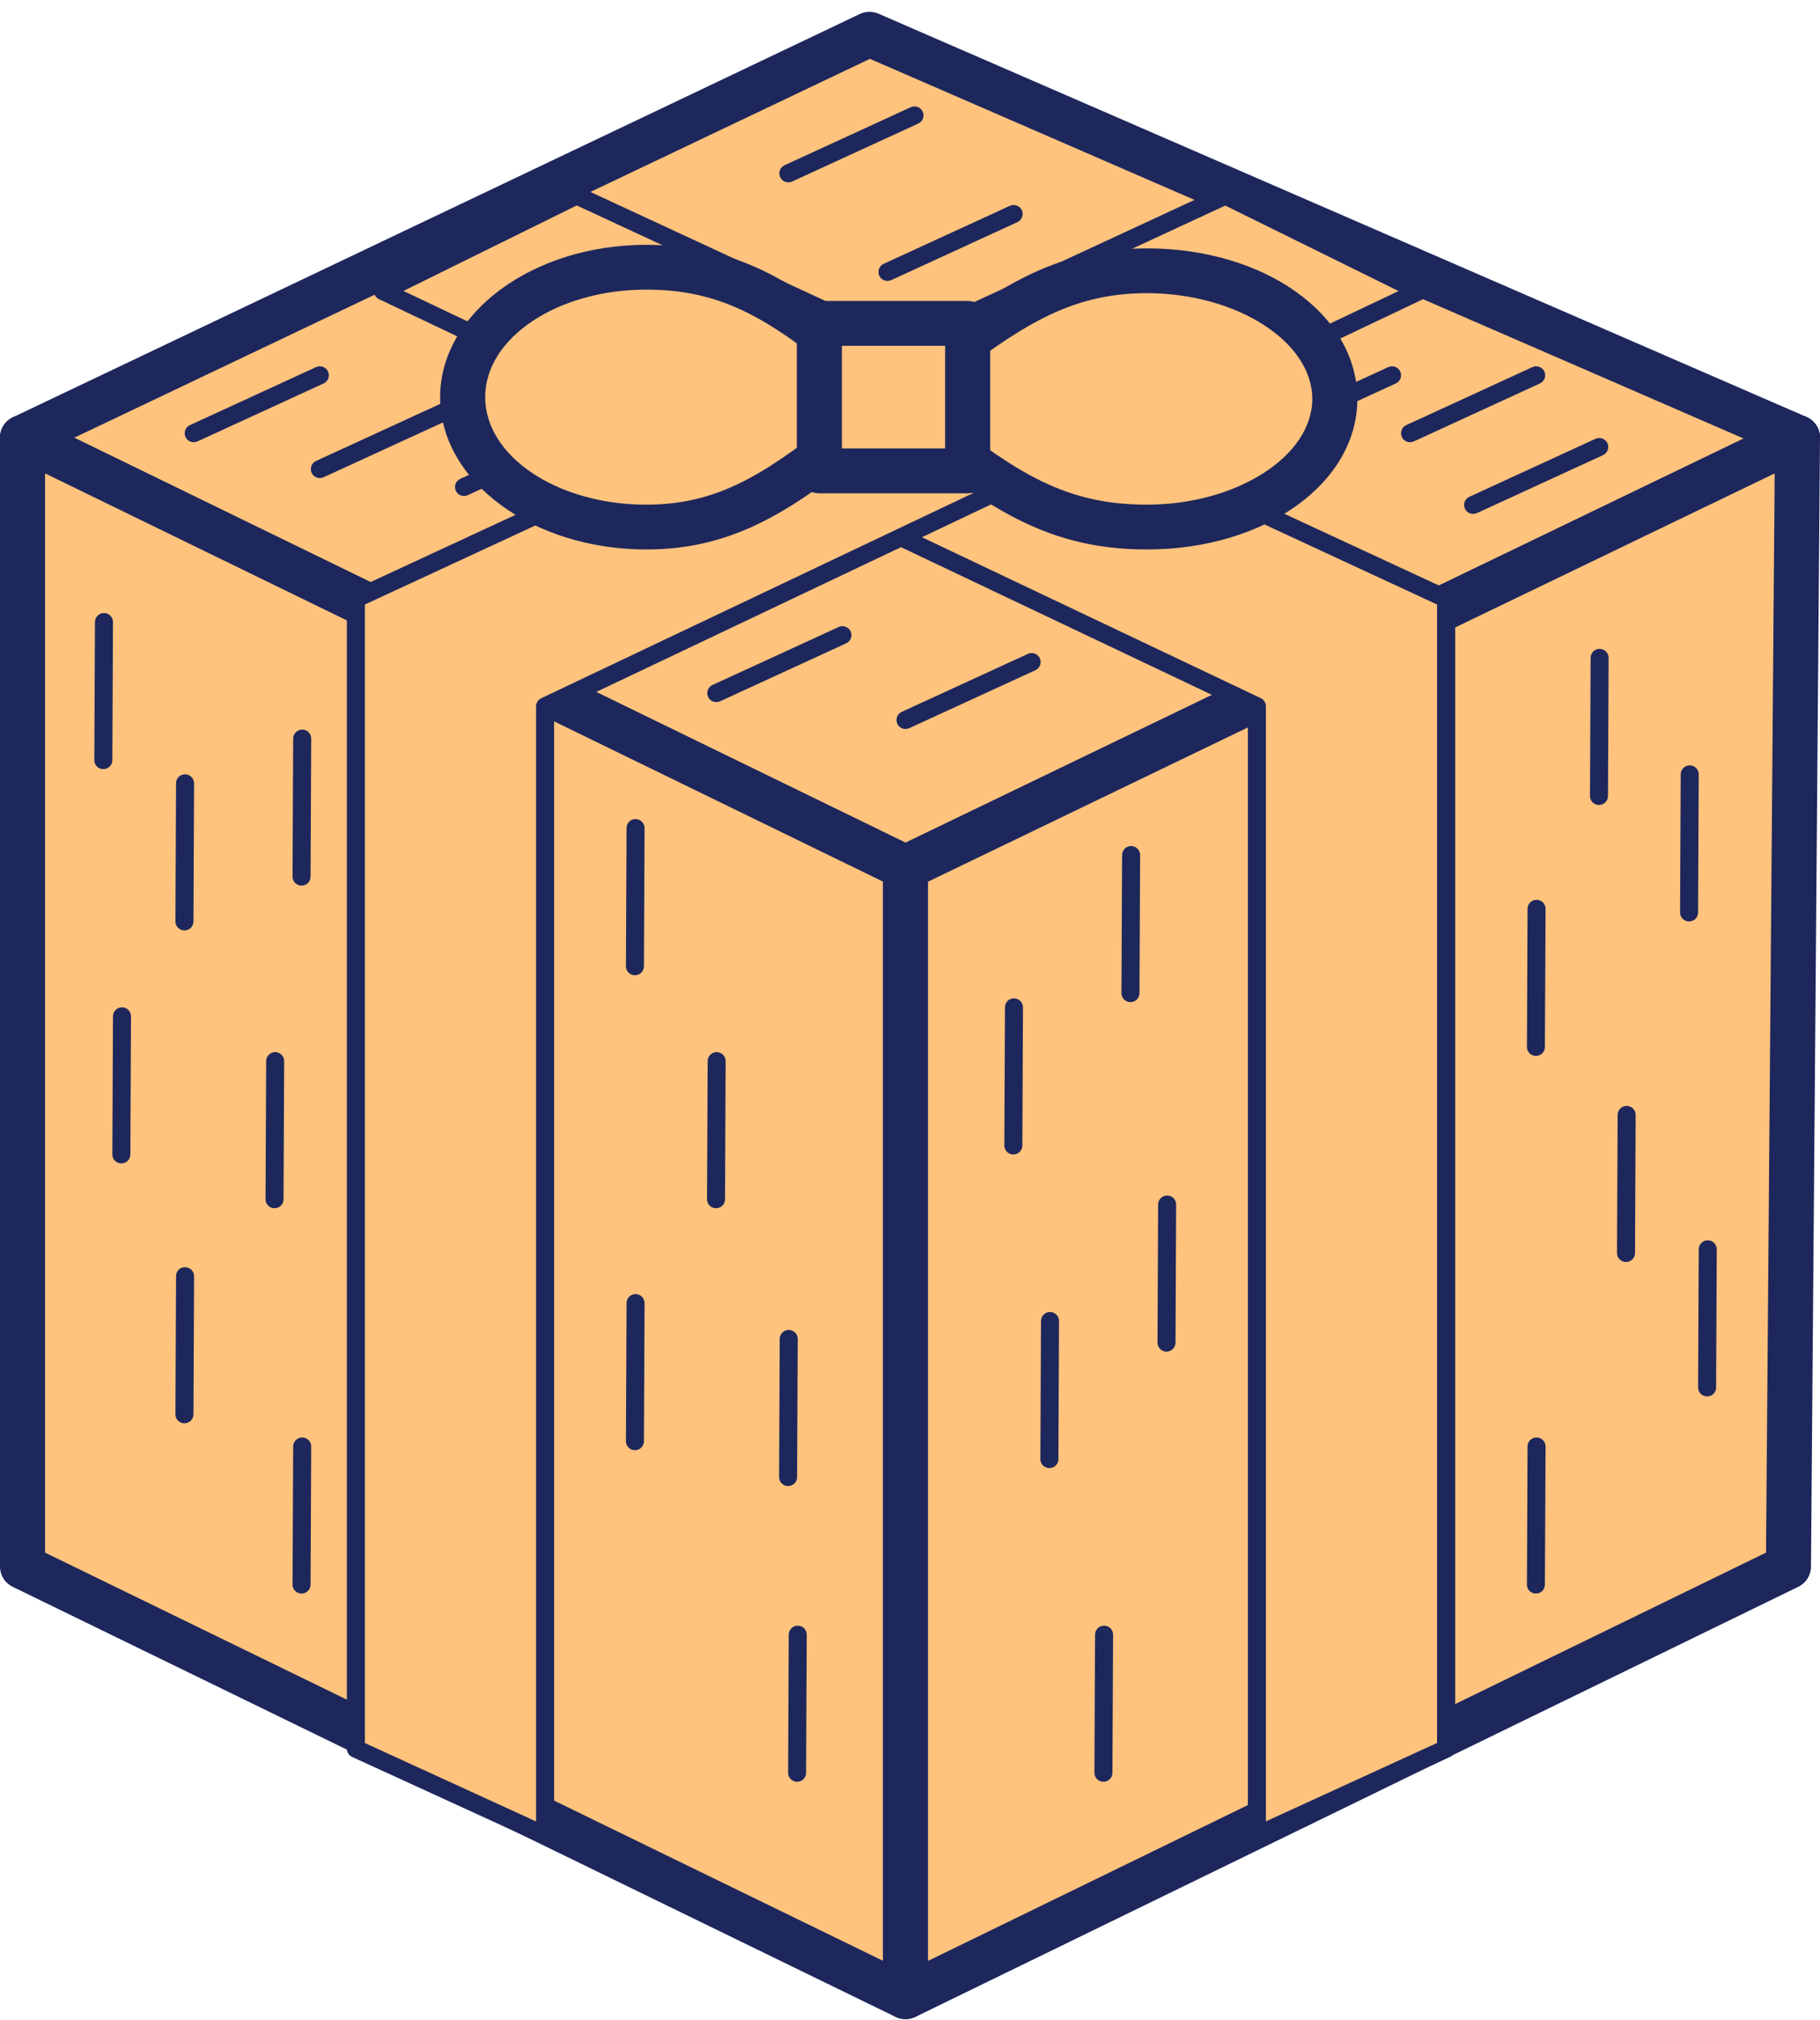 <svg width="82" height="91" viewBox="0 0 82 91" fill="none" xmlns="http://www.w3.org/2000/svg">
<path d="M80.985 19.705L40.797 39.08L1.015 19.705L39.173 1.541L80.985 19.705Z" fill="#FFC37D"/>
<path d="M40.797 40.089C40.643 40.089 40.492 40.057 40.35 39.988L0.568 20.613C0.219 20.444 0 20.088 0 19.701C0 19.313 0.227 18.962 0.576 18.797L38.735 0.633C38.999 0.507 39.311 0.499 39.579 0.616L81.391 18.78C81.752 18.938 81.992 19.293 82 19.685C82.008 20.08 81.785 20.439 81.427 20.613L41.239 39.988C41.101 40.057 40.947 40.089 40.797 40.089ZM3.345 19.717L40.801 37.958L78.561 19.753L39.194 2.651L3.345 19.717Z" fill="#1E275C"/>
<path d="M40.797 39.08V89.939L1.015 70.564V19.705L40.797 39.08Z" fill="#FFC37D"/>
<path d="M40.797 90.949C40.643 90.949 40.492 90.916 40.35 90.848L0.568 71.473C0.219 71.303 0 70.952 0 70.564V19.705C0 19.358 0.179 19.035 0.479 18.849C0.775 18.663 1.149 18.647 1.461 18.801L41.243 38.176C41.593 38.345 41.812 38.697 41.812 39.084V89.944C41.812 90.291 41.629 90.618 41.333 90.799C41.17 90.896 40.984 90.949 40.797 90.949ZM2.03 69.935L39.782 88.321V39.71L2.03 21.323V69.935Z" fill="#1E275C"/>
<path d="M40.797 39.08V89.939L80.579 70.564L80.985 19.705L40.797 39.08Z" fill="#FFC37D"/>
<path d="M40.797 90.949C40.61 90.949 40.423 90.896 40.261 90.795C39.965 90.61 39.782 90.287 39.782 89.939V39.08C39.782 38.693 40.005 38.341 40.354 38.172L80.543 18.797C80.859 18.643 81.233 18.663 81.529 18.853C81.825 19.039 82.004 19.366 82 19.713L81.594 70.573C81.59 70.956 81.371 71.303 81.025 71.473L41.243 90.848C41.101 90.916 40.951 90.949 40.797 90.949ZM41.812 39.714V88.325L79.568 69.935L79.958 21.323L41.812 39.714Z" fill="#1E275C"/>
<path d="M25.98 8.806L65.153 26.971V78.771L56.629 82.674V31.814L17.252 13.113L25.98 8.806Z" fill="#FFC37D"/>
<path d="M56.629 83.078C56.551 83.078 56.474 83.057 56.409 83.013C56.292 82.94 56.223 82.811 56.223 82.674V32.069L17.078 13.477C16.936 13.408 16.846 13.271 16.846 13.113C16.846 12.96 16.932 12.819 17.074 12.75L25.802 8.443C25.911 8.391 26.041 8.387 26.155 8.439L65.328 26.603C65.47 26.668 65.563 26.813 65.563 26.971V78.771C65.563 78.928 65.47 79.073 65.328 79.138L56.803 83.041C56.742 83.065 56.685 83.078 56.629 83.078ZM18.178 13.105L56.803 31.447C56.945 31.516 57.035 31.657 57.035 31.81V82.04L64.747 78.508V27.229L25.984 9.254L18.178 13.105Z" fill="#1E275C"/>
<path d="M55.208 8.806L16.035 26.971V78.771L24.559 82.674V31.814L63.935 13.113L55.208 8.806Z" fill="#FFC37D"/>
<path d="M24.559 83.078C24.503 83.078 24.442 83.065 24.389 83.041L15.864 79.138C15.722 79.073 15.629 78.928 15.629 78.771V26.971C15.629 26.813 15.722 26.672 15.864 26.603L55.037 8.439C55.147 8.387 55.277 8.391 55.39 8.443L64.118 12.75C64.256 12.819 64.346 12.96 64.346 13.113C64.346 13.267 64.256 13.408 64.114 13.477L24.965 32.069V82.674C24.965 82.811 24.896 82.94 24.779 83.013C24.714 83.057 24.637 83.078 24.559 83.078ZM16.441 78.512L24.153 82.044V31.814C24.153 31.657 24.243 31.516 24.385 31.451L63.01 13.109L55.204 9.259L16.441 27.229V78.512Z" fill="#1E275C"/>
<path d="M32.272 31.625C32.118 31.625 31.972 31.54 31.903 31.39C31.809 31.189 31.899 30.947 32.102 30.854L37.785 28.242C37.988 28.149 38.231 28.238 38.325 28.44C38.418 28.642 38.329 28.884 38.126 28.977L32.443 31.588C32.386 31.613 32.329 31.625 32.272 31.625Z" fill="#1E275C"/>
<path d="M20.906 22.341C20.752 22.341 20.605 22.256 20.537 22.107C20.443 21.905 20.532 21.663 20.735 21.57L26.419 18.958C26.622 18.865 26.865 18.954 26.958 19.156C27.052 19.358 26.962 19.6 26.759 19.693L21.076 22.304C21.02 22.329 20.963 22.341 20.906 22.341Z" fill="#1E275C"/>
<path d="M40.797 32.836C40.643 32.836 40.496 32.751 40.428 32.601C40.334 32.4 40.423 32.157 40.626 32.065L46.31 29.453C46.513 29.36 46.756 29.449 46.849 29.651C46.943 29.853 46.853 30.095 46.651 30.188L40.967 32.799C40.911 32.823 40.854 32.836 40.797 32.836Z" fill="#1E275C"/>
<path d="M8.728 19.919C8.573 19.919 8.427 19.834 8.358 19.685C8.265 19.483 8.354 19.241 8.557 19.148L14.24 16.536C14.443 16.443 14.687 16.532 14.78 16.734C14.874 16.936 14.784 17.178 14.581 17.271L8.898 19.883C8.841 19.907 8.785 19.919 8.728 19.919Z" fill="#1E275C"/>
<path d="M57.035 19.919C56.88 19.919 56.734 19.834 56.665 19.685C56.572 19.483 56.661 19.241 56.864 19.148L62.547 16.536C62.75 16.443 62.994 16.532 63.087 16.734C63.18 16.936 63.091 17.178 62.888 17.271L57.205 19.883C57.148 19.907 57.091 19.919 57.035 19.919Z" fill="#1E275C"/>
<path d="M35.52 8.213C35.365 8.213 35.219 8.128 35.15 7.979C35.057 7.777 35.146 7.535 35.349 7.442L41.032 4.83C41.235 4.738 41.479 4.826 41.572 5.028C41.666 5.23 41.576 5.472 41.373 5.565L35.69 8.177C35.633 8.201 35.577 8.213 35.52 8.213Z" fill="#1E275C"/>
<path d="M63.529 19.919C63.375 19.919 63.229 19.834 63.16 19.685C63.067 19.483 63.156 19.241 63.359 19.148L69.042 16.536C69.245 16.443 69.489 16.532 69.582 16.734C69.675 16.936 69.586 17.178 69.383 17.271L63.7 19.883C63.643 19.907 63.586 19.919 63.529 19.919Z" fill="#1E275C"/>
<path d="M14.411 21.533C14.257 21.533 14.111 21.449 14.041 21.299C13.948 21.098 14.037 20.855 14.24 20.762L19.924 18.151C20.127 18.058 20.37 18.147 20.463 18.349C20.557 18.55 20.468 18.793 20.265 18.886L14.581 21.497C14.524 21.521 14.468 21.533 14.411 21.533Z" fill="#1E275C"/>
<path d="M4.656 34.644C4.429 34.644 4.25 34.462 4.25 34.24L4.279 28.016C4.279 27.794 4.461 27.612 4.685 27.612C4.908 27.612 5.09 27.794 5.09 28.016L5.062 34.24C5.062 34.466 4.879 34.644 4.656 34.644Z" fill="#1E275C"/>
<path d="M8.31 41.91C8.082 41.91 7.904 41.728 7.904 41.506L7.932 35.282C7.932 35.06 8.098 34.878 8.338 34.878C8.561 34.878 8.744 35.06 8.744 35.282L8.716 41.506C8.716 41.732 8.533 41.91 8.31 41.91Z" fill="#1E275C"/>
<path d="M28.607 43.928C28.379 43.928 28.201 43.746 28.201 43.524L28.229 37.3C28.229 37.078 28.408 36.88 28.635 36.896C28.858 36.896 29.041 37.078 29.041 37.3L29.012 43.524C29.012 43.75 28.83 43.928 28.607 43.928Z" fill="#1E275C"/>
<path d="M5.468 52.404C5.241 52.404 5.062 52.223 5.062 52.001L5.09 45.776C5.09 45.554 5.273 45.373 5.496 45.373C5.72 45.373 5.902 45.554 5.902 45.776L5.874 52.001C5.874 52.227 5.691 52.404 5.468 52.404Z" fill="#1E275C"/>
<path d="M8.31 64.11C8.082 64.11 7.904 63.928 7.904 63.706L7.932 57.482C7.932 57.26 8.098 57.075 8.338 57.079C8.561 57.079 8.744 57.26 8.744 57.482L8.716 63.706C8.716 63.932 8.533 64.11 8.31 64.11Z" fill="#1E275C"/>
<path d="M28.607 65.321C28.379 65.321 28.201 65.139 28.201 64.917L28.229 58.693C28.229 58.471 28.412 58.289 28.635 58.289C28.858 58.289 29.041 58.471 29.041 58.693L29.012 64.917C29.012 65.144 28.83 65.321 28.607 65.321Z" fill="#1E275C"/>
<path d="M76.102 41.506C75.874 41.506 75.695 41.324 75.695 41.102L75.724 34.878C75.724 34.656 75.907 34.474 76.13 34.474C76.353 34.474 76.536 34.656 76.536 34.878L76.507 41.102C76.507 41.328 76.325 41.506 76.102 41.506Z" fill="#1E275C"/>
<path d="M69.201 47.561C68.973 47.561 68.795 47.379 68.795 47.157L68.823 40.933C68.823 40.711 69.006 40.529 69.229 40.529C69.452 40.529 69.635 40.711 69.635 40.933L69.606 47.157C69.606 47.383 69.424 47.561 69.201 47.561Z" fill="#1E275C"/>
<path d="M76.913 62.899C76.686 62.899 76.507 62.718 76.507 62.495L76.536 56.271C76.536 56.049 76.719 55.868 76.942 55.868C77.165 55.868 77.348 56.049 77.348 56.271L77.319 62.495C77.319 62.722 77.137 62.899 76.913 62.899Z" fill="#1E275C"/>
<path d="M47.28 66.128C47.053 66.128 46.874 65.947 46.874 65.725L46.902 59.501C46.902 59.279 47.085 59.097 47.308 59.097C47.532 59.097 47.714 59.279 47.714 59.501L47.686 65.725C47.686 65.951 47.503 66.128 47.28 66.128Z" fill="#1E275C"/>
<path d="M35.913 80.256C35.686 80.256 35.508 80.074 35.508 79.852L35.536 73.628C35.536 73.406 35.719 73.225 35.942 73.225C36.165 73.225 36.348 73.406 36.348 73.628L36.319 79.852C36.319 80.078 36.137 80.256 35.913 80.256Z" fill="#1E275C"/>
<path d="M69.201 71.779C68.973 71.779 68.795 71.598 68.795 71.376L68.823 65.151C68.823 64.93 69.006 64.748 69.229 64.748C69.452 64.748 69.635 64.93 69.635 65.151L69.606 71.376C69.606 71.602 69.424 71.779 69.201 71.779Z" fill="#1E275C"/>
<path d="M49.715 80.256C49.488 80.256 49.309 80.074 49.309 79.852L49.338 73.628C49.338 73.406 49.521 73.225 49.744 73.225C49.967 73.225 50.15 73.406 50.15 73.628L50.121 79.852C50.121 80.078 49.939 80.256 49.715 80.256Z" fill="#1E275C"/>
<path d="M13.587 39.891C13.36 39.891 13.181 39.71 13.181 39.488L13.209 33.263C13.209 33.041 13.4 32.872 13.615 32.86C13.838 32.86 14.021 33.041 14.021 33.263L13.993 39.488C13.993 39.714 13.81 39.891 13.587 39.891Z" fill="#1E275C"/>
<path d="M12.369 54.423C12.142 54.423 11.963 54.241 11.963 54.019L11.992 47.795C11.992 47.573 12.174 47.391 12.397 47.391C12.621 47.391 12.803 47.573 12.803 47.795L12.775 54.019C12.775 54.245 12.592 54.423 12.369 54.423Z" fill="#1E275C"/>
<path d="M32.26 54.423C32.033 54.423 31.854 54.241 31.854 54.019L31.883 47.795C31.883 47.573 32.065 47.391 32.288 47.391C32.512 47.391 32.694 47.573 32.694 47.795L32.666 54.019C32.666 54.245 32.483 54.423 32.26 54.423Z" fill="#1E275C"/>
<path d="M72.042 36.258C71.815 36.258 71.636 36.077 71.636 35.855L71.665 29.631C71.665 29.409 71.847 29.227 72.07 29.227C72.294 29.227 72.476 29.409 72.476 29.631L72.448 35.855C72.448 36.081 72.265 36.258 72.042 36.258Z" fill="#1E275C"/>
<path d="M52.557 60.881C52.33 60.881 52.151 60.699 52.151 60.477L52.179 54.253C52.179 54.031 52.362 53.849 52.585 53.849C52.809 53.849 52.991 54.031 52.991 54.253L52.963 60.477C52.963 60.703 52.78 60.881 52.557 60.881Z" fill="#1E275C"/>
<path d="M73.26 56.844C73.033 56.844 72.854 56.663 72.854 56.441L72.882 50.217C72.882 49.995 73.065 49.809 73.288 49.813C73.512 49.813 73.694 49.995 73.694 50.217L73.666 56.441C73.666 56.667 73.483 56.844 73.26 56.844Z" fill="#1E275C"/>
<path d="M50.933 45.139C50.706 45.139 50.527 44.957 50.527 44.735L50.556 38.511C50.556 38.289 50.738 38.107 50.962 38.107C51.185 38.107 51.368 38.289 51.368 38.511L51.339 44.735C51.339 44.961 51.157 45.139 50.933 45.139Z" fill="#1E275C"/>
<path d="M45.656 52.001C45.429 52.001 45.25 51.819 45.25 51.597L45.279 45.373C45.279 45.151 45.461 44.965 45.684 44.969C45.908 44.969 46.09 45.151 46.09 45.373L46.062 51.597C46.062 51.823 45.879 52.001 45.656 52.001Z" fill="#1E275C"/>
<path d="M35.508 66.936C35.28 66.936 35.102 66.754 35.102 66.532L35.13 60.308C35.13 60.086 35.313 59.904 35.536 59.904C35.759 59.904 35.942 60.086 35.942 60.308L35.913 66.532C35.913 66.758 35.731 66.936 35.508 66.936Z" fill="#1E275C"/>
<path d="M13.587 71.779C13.36 71.779 13.181 71.598 13.181 71.376L13.209 65.151C13.209 64.93 13.392 64.748 13.615 64.748C13.838 64.748 14.021 64.93 14.021 65.151L13.993 71.376C13.993 71.602 13.81 71.779 13.587 71.779Z" fill="#1E275C"/>
<path d="M39.985 12.653C39.831 12.653 39.685 12.568 39.616 12.419C39.522 12.217 39.612 11.975 39.815 11.882L45.498 9.271C45.701 9.178 45.944 9.267 46.038 9.468C46.131 9.67 46.042 9.912 45.839 10.005L40.156 12.617C40.099 12.641 40.042 12.653 39.985 12.653Z" fill="#1E275C"/>
<path d="M66.371 23.148C66.217 23.148 66.071 23.063 66.002 22.914C65.908 22.712 65.998 22.47 66.201 22.377L71.884 19.765C72.087 19.673 72.33 19.761 72.424 19.963C72.517 20.165 72.428 20.407 72.225 20.5L66.542 23.112C66.485 23.136 66.428 23.148 66.371 23.148Z" fill="#1E275C"/>
<path d="M29.118 12.036C33.685 12.036 36.117 14.252 40.574 17.889C36.12 21.21 33.689 23.741 29.118 23.741C24.547 23.741 20.845 21.122 20.845 17.889C20.845 14.655 24.551 12.036 29.118 12.036Z" fill="#FFC37D"/>
<path d="M29.118 24.75C23.995 24.75 19.83 21.671 19.83 17.889C19.83 14.106 23.995 11.027 29.118 11.027C33.79 11.027 36.453 13.206 40.48 16.504L41.219 17.105C41.459 17.303 41.597 17.598 41.589 17.909C41.58 18.219 41.434 18.506 41.183 18.696C40.492 19.208 39.855 19.705 39.246 20.173C35.938 22.732 33.324 24.75 29.118 24.75ZM29.118 13.045C25.116 13.045 21.86 15.216 21.86 17.889C21.86 20.561 25.116 22.732 29.118 22.732C32.63 22.732 34.769 21.081 38.004 18.579C38.309 18.345 38.617 18.102 38.942 17.856C35.146 14.752 32.979 13.045 29.118 13.045Z" fill="#1E275C"/>
<path d="M51.668 23.741C46.987 23.741 44.499 21.558 39.936 17.969C44.499 14.692 46.987 12.197 51.668 12.197C56.349 12.197 60.14 14.78 60.14 17.969C60.14 21.158 56.349 23.741 51.668 23.741Z" fill="#FFC37D"/>
<path d="M51.668 24.75C46.898 24.75 44.174 22.603 40.054 19.35L39.307 18.76C39.059 18.562 38.913 18.264 38.922 17.945C38.93 17.63 39.084 17.335 39.344 17.15C40.05 16.641 40.704 16.157 41.325 15.693C44.84 13.077 47.377 11.188 51.668 11.188C56.986 11.188 61.155 14.167 61.155 17.969C61.155 21.771 56.986 24.75 51.668 24.75ZM41.609 18.002C45.481 21.053 47.702 22.732 51.668 22.732C55.711 22.732 59.125 20.552 59.125 17.969C59.125 15.386 55.711 13.206 51.668 13.206C48.055 13.206 45.859 14.837 42.542 17.311C42.238 17.533 41.929 17.763 41.609 18.002Z" fill="#1E275C"/>
<path d="M43.598 14.566H36.916V21.21H43.598V14.566Z" fill="#FFC37D"/>
<path d="M43.598 22.22H36.916C36.356 22.22 35.901 21.767 35.901 21.21V14.566C35.901 14.009 36.356 13.557 36.916 13.557H43.598C44.158 13.557 44.613 14.009 44.613 14.566V21.21C44.613 21.767 44.158 22.22 43.598 22.22ZM37.931 20.201H42.583V15.576H37.931V20.201Z" fill="#1E275C"/>
</svg>
